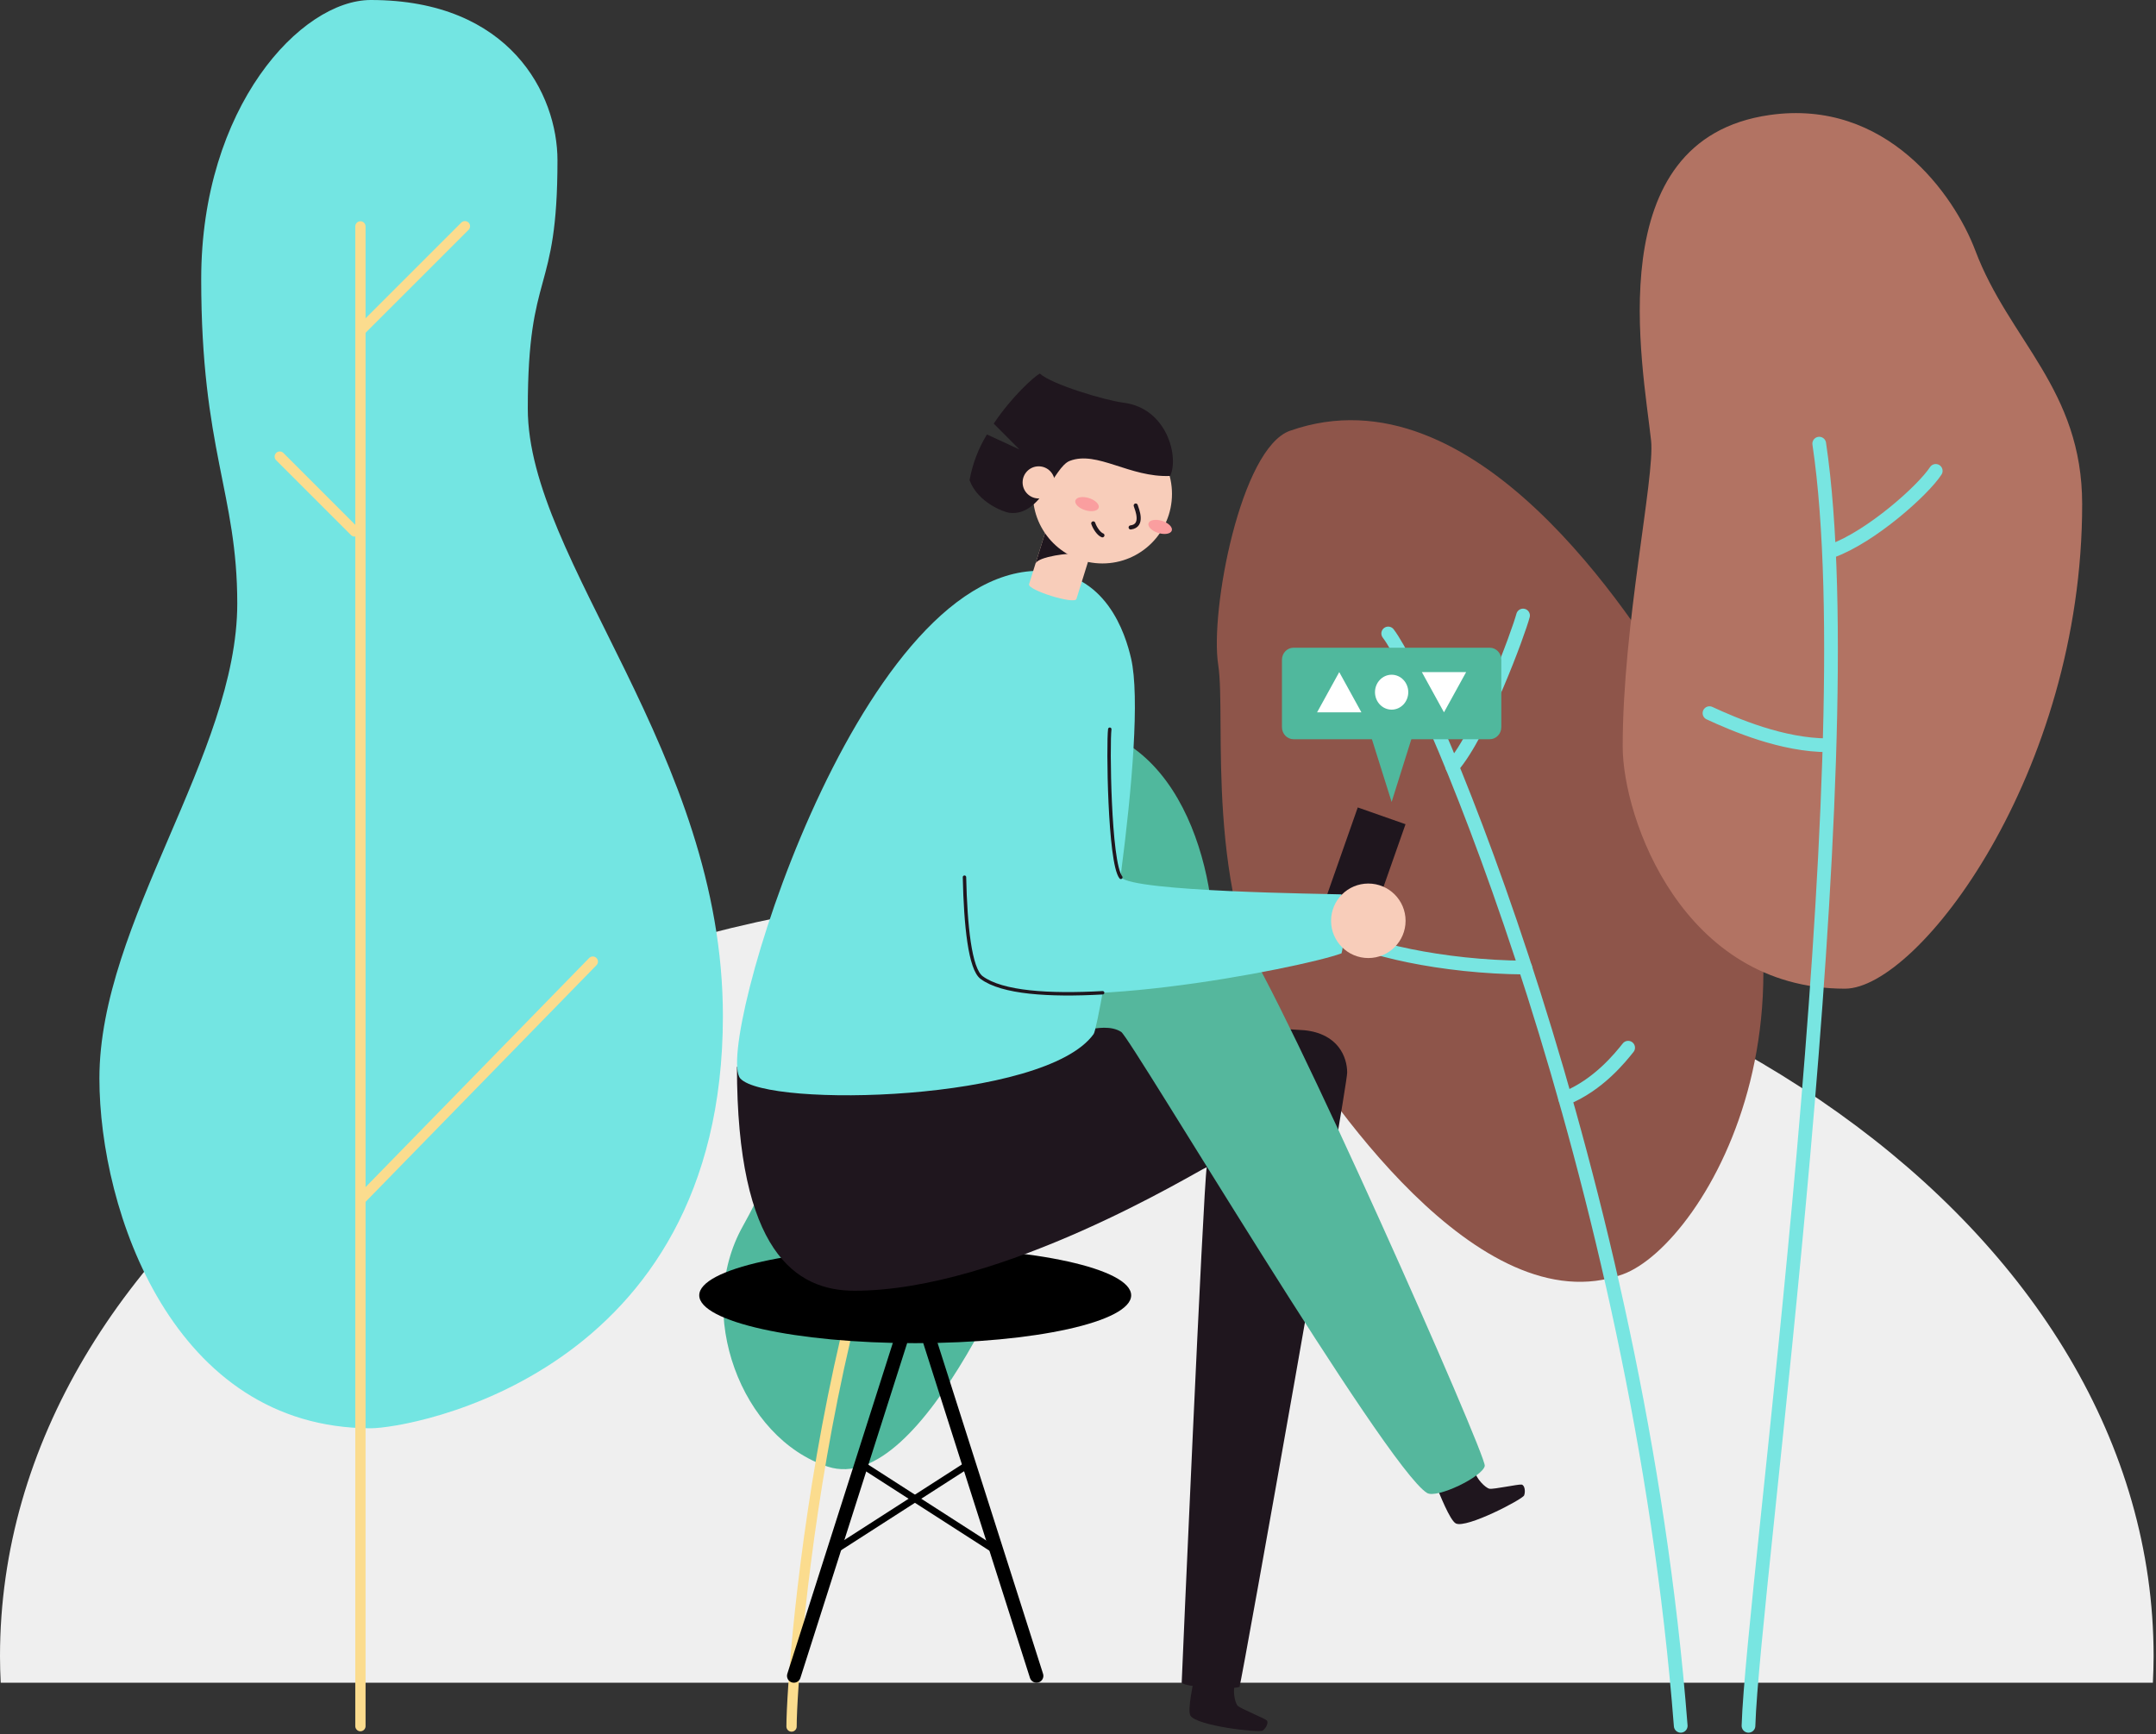 <svg width="629" height="506" viewBox="0 0 629 506" fill="none" xmlns="http://www.w3.org/2000/svg">
<rect x="0" y="0" width="629" height="506" fill="#333333" stroke="none"/>
<path d="M628.09 491.01C628.21 488.44 628.3 485.86 628.3 483.27C628.3 359.41 487.65 259 314.15 259C140.65 259 0 359.41 0 483.27C0 485.86 0.08 488.44 0.21 491.01H628.09Z" fill="#EFEFEF"/>
<g clip-path="url(#clip0)">
<path d="M108.19 0C148.9 0 162.64 27.6 162.64 46.78C162.64 86.78 153.98 77.86 153.98 119.2C153.98 163.63 210.9 219.73 210.9 296.47C210.9 401.38 119.33 416.76 108.19 416.76C50.45 416.76 29 353.22 29 314.67C29 269 69.22 220.11 69.22 176.09C69.22 143.89 58.7 131.38 58.7 81.46C58.7 31.26 87.78 0 108.19 0Z" fill="#73E5E2"/>
<path d="M105.15 503.67V66.06" stroke="#FBDC8E" stroke-width="3" stroke-miterlimit="10" stroke-linecap="round"/>
<path d="M105.15 350.08L172.95 280.59" stroke="#FBDC8E" stroke-width="3" stroke-miterlimit="10" stroke-linecap="round"/>
<path d="M103.46 155.07L81.62 133.23" stroke="#FBDC8E" stroke-width="3" stroke-miterlimit="10" stroke-linecap="round"/>
<path d="M105.15 96.49L135.64 66.01" stroke="#FBDC8E" stroke-width="3" stroke-miterlimit="10" stroke-linecap="round"/>
</g>
<g clip-path="url(#clip1)">
<path d="M324.48 214.7C354 228.13 357.36 277.87 352 289C343.43 306.77 312.24 332.47 303.85 350.21C300.25 357.82 269.85 437.21 241.48 427.95C216.27 419.67 202.48 383.18 216.72 357.79C237.72 320.24 246.18 270.17 253.62 256.79C263.44 239.18 295.78 201.64 324.48 214.7Z" fill="#50B89D"/>
<path d="M230.93 503.79C230.93 485.61 241.93 340.14 294.25 280.71" stroke="#FBDC8E" stroke-width="3" stroke-miterlimit="10" stroke-linecap="round"/>
<path d="M275.62 308.27L264.29 264.93" stroke="#FBDC8E" stroke-width="3" stroke-miterlimit="10" stroke-linecap="round"/>
</g>
<g clip-path="url(#clip2)">
<path d="M376.36 125.69C430.47 106.68 476.58 181 489 200.75C543.31 287.51 497.47 363.17 473.4 371.85C431.44 387 385.89 318.85 373 297.27C351 260.71 357.84 209.53 355.4 193.93C352.96 178.33 361.93 130.76 376.36 125.69Z" fill="#8E554A"/>
<path d="M516.26 33.56C550.38 28.68 570.15 56.91 576.26 73.04C586.15 99.36 607.46 113.5 607.46 147.13C607.46 225.61 559.69 288.49 538.24 288.49C490.96 288.49 473.41 238.77 473.41 217.81C473.41 182.23 482.82 139.32 481.7 128.61C479.34 106.61 466.16 40.71 516.26 33.56Z" fill="#B27363"/>
<path d="M405 184.84C416.89 200.38 477.93 343.62 490.34 503.58" stroke="#78E5E1" stroke-width="4" stroke-linecap="round" stroke-linejoin="round"/>
<path d="M444.34 179.6C443.05 184.48 432.34 213.81 423.7 223.77" stroke="#78E5E1" stroke-width="4" stroke-linecap="round" stroke-linejoin="round"/>
<path d="M389.18 271.43C397.39 276.88 421 282.19 445 282.33" stroke="#78E5E1" stroke-width="4" stroke-linecap="round" stroke-linejoin="round"/>
<path d="M475 305.71C472.78 308.49 466.37 316.59 456.61 320.52" stroke="#78E5E1" stroke-width="4" stroke-linecap="round" stroke-linejoin="round"/>
<path d="M530.75 129.45C544.8 223.77 511.31 463.33 510.11 503.58" stroke="#78E5E1" stroke-width="4" stroke-linecap="round" stroke-linejoin="round"/>
<path d="M564.74 137.4C561.04 143.08 545.94 156.56 534.47 160.75" stroke="#78E5E1" stroke-width="4" stroke-linecap="round" stroke-linejoin="round"/>
<path d="M498.73 208.09C506.11 211.49 519.98 217.46 533.34 217.46" stroke="#78E5E1" stroke-width="4" stroke-linecap="round" stroke-linejoin="round"/>
</g>
<g clip-path="url(#clip3)">
<path d="M267.005 391.924C301.802 391.924 330.01 385.673 330.01 377.962C330.01 370.251 301.802 364 267.005 364C232.208 364 204 370.251 204 377.962C204 385.673 232.208 391.924 267.005 391.924Z" fill="black"/>
<path d="M267.005 377.962L231.604 488.998" stroke="black" stroke-width="4" stroke-miterlimit="10" stroke-linecap="round"/>
<path d="M267.005 377.962L302.396 488.998" stroke="black" stroke-width="4" stroke-miterlimit="10" stroke-linecap="round"/>
<path d="M243.225 452.547L282.689 427.185" stroke="black" stroke-width="2" stroke-miterlimit="10" stroke-linecap="round"/>
<path d="M251.161 427.185L290.616 452.547" stroke="black" stroke-width="2" stroke-miterlimit="10" stroke-linecap="round"/>
</g>
<g clip-path="url(#clip4)">
<path d="M410.052 240.5L396.118 235.604L385.45 265.964L399.385 270.86L410.052 240.5Z" fill="#1F161E"/>
<path d="M419.28 434.24C419.87 435.59 423.01 443.71 424.75 444.54C427.9 446.03 444.21 437.48 444.65 436.35C445.09 435.22 444.84 433.35 443.92 433.19C443 433.03 435.72 434.63 434.54 434.4C433.36 434.17 430.63 431.4 430.31 429.4" fill="#1F161E"/>
<path d="M215 311.29C215 365.29 232.18 376.63 249.27 376.63C292.56 376.63 348.88 341.91 352.06 340.57C351.06 346.25 344.75 490.23 344.75 491.06C346.25 492.23 357.75 493.24 361.62 492.23C362.62 488.73 393.03 317.48 393.03 312.97C393.03 308.46 390.41 301.6 380.5 300.61C376.31 300.19 318.02 297.77 318.02 297.77" fill="#1F161E"/>
<path d="M361.93 273C375.06 292 433.69 424.63 433.17 427.73C432.65 430.83 419.17 437.4 416.32 435.63C404.23 428.18 330 303 327.11 301.11C324.22 299.22 319.89 299.95 317.31 300.47C310.6 289.32 325.62 276.08 361.93 273Z" fill="#55B79D"/>
<path d="M303.15 166.56C322.73 166.56 328.36 185.1 329.98 192.1C335.16 214.45 320.74 299.38 319.07 301.72C304.9 321.53 223.9 323.29 216 314.71C208.1 306.13 249.65 166.56 303.15 166.56Z" fill="#73E5E2"/>
<path d="M348.54 489C348.28 490.45 346.32 498.94 347.3 500.6C349.06 503.6 367.37 505.67 368.37 504.98C369.37 504.29 370.2 502.6 369.54 501.98C368.88 501.36 361.94 498.58 361.09 497.72C360.24 496.86 359.53 493.04 360.4 491.2" fill="#1F161E"/>
<path d="M300.22 170.47C299.69 172.17 313.51 176.47 314.04 174.78L319.4 157.58L305.59 153.27L300.22 170.47Z" fill="#F8CDBA"/>
<path d="M313.92 161.65C312.57 161.23 302.76 162.36 302.1 164.48L305.59 153.27C307.74 153.94 313.92 161.65 313.92 161.65Z" fill="#1F161E"/>
<path d="M321.63 164.41C332.836 164.41 341.92 155.326 341.92 144.12C341.92 132.914 332.836 123.83 321.63 123.83C310.424 123.83 301.34 132.914 301.34 144.12C301.34 155.326 310.424 164.41 321.63 164.41Z" fill="#F8CDBA"/>
<path d="M341.868 154.809C342.172 153.833 340.898 152.568 339.021 151.982C337.144 151.397 335.376 151.712 335.071 152.688C334.767 153.663 336.042 154.929 337.919 155.514C339.796 156.1 341.564 155.784 341.868 154.809Z" fill="#FA9E9F"/>
<path d="M320.534 148.156C320.838 147.181 319.563 145.915 317.687 145.33C315.81 144.744 314.041 145.06 313.737 146.035C313.433 147.011 314.708 148.276 316.584 148.862C318.461 149.447 320.23 149.131 320.534 148.156Z" fill="#FA9E9F"/>
<path d="M331.34 147.51C331.69 148.61 333.77 153.43 329.86 153.9" stroke="#1F161E" stroke-width="1.2" stroke-miterlimit="10" stroke-linecap="round"/>
<path d="M321.62 156.2C320.62 155.85 319.42 154.13 318.95 152.72" stroke="#1F161E" stroke-width="1.2" stroke-miterlimit="10" stroke-linecap="round"/>
<path d="M327.77 117.5C322.42 116.83 306.89 112.21 303.36 109C301.69 109.88 295.2 115.71 289.91 123.6L297.42 131.15L287.93 126.77C285.429 130.868 283.71 135.395 282.86 140.12C285.31 146.73 293 149.45 294.45 149.63C303.8 150.81 307.39 136.28 312.1 134.48C320.1 131.41 329.52 139.38 341.37 138.88C344 133.51 340.58 119.11 327.77 117.5Z" fill="#1F161E"/>
<path d="M303.03 145.45C305.62 145.45 307.72 143.35 307.72 140.76C307.72 138.17 305.62 136.07 303.03 136.07C300.44 136.07 298.34 138.17 298.34 140.76C298.34 143.35 300.44 145.45 303.03 145.45Z" fill="#F8CDBA"/>
<path d="M282.86 214.12C281.86 220.38 278.62 279.49 286.38 285.24C303 297.55 379.75 282.49 391.38 278.18C392.64 274.06 391.38 260.97 391.38 260.97C386.9 260.79 330.38 260.25 327.01 255.97C323.64 251.69 323.24 216.7 323.78 212.75" fill="#73E5E2"/>
<path d="M399.2 279.55C405.203 279.55 410.07 274.683 410.07 268.68C410.07 262.677 405.203 257.81 399.2 257.81C393.197 257.81 388.33 262.677 388.33 268.68C388.33 274.683 393.197 279.55 399.2 279.55Z" fill="#F8CDBA"/>
<path d="M327 256C323.59 251.69 323.23 216.73 323.77 212.78" stroke="#1F161E" stroke-linecap="round" stroke-linejoin="round"/>
<path d="M321.69 289.68C306.03 290.55 292.34 289.68 286.38 285.24C282.98 282.73 281.69 270 281.38 255.95" stroke="#1F161E" stroke-linecap="round" stroke-linejoin="round"/>
<path d="M434.635 189H377.365C375.507 189 374 190.582 374 192.532V212.165C374 214.115 375.507 215.697 377.365 215.697H434.635C436.493 215.697 438 214.115 438 212.165V192.532C438 190.582 436.493 189 434.635 189Z" fill="#50B89D"/>
<path d="M406 234L413.708 209.483H398.292L406 234Z" fill="#50B89D"/>
<path d="M390.716 196.111L384.252 207.851H397.181L390.716 196.111Z" fill="white"/>
<path d="M421.272 207.851L427.737 196.111H414.819L421.272 207.851Z" fill="white"/>
<path d="M406 207.07C408.681 207.07 410.854 204.789 410.854 201.975C410.854 199.162 408.681 196.881 406 196.881C403.319 196.881 401.146 199.162 401.146 201.975C401.146 204.789 403.319 207.07 406 207.07Z" fill="white"/>
</g>
<defs>
<clipPath id="clip0">
<rect width="181.9" height="505.17" fill="white" transform="translate(29)"/>
</clipPath>
<clipPath id="clip1">
<rect width="143.11" height="293.29" fill="white" transform="translate(211 212)"/>
</clipPath>
<clipPath id="clip2">
<rect width="252.41" height="472.58" fill="white" transform="translate(355 33)"/>
</clipPath>
<clipPath id="clip3">
<rect width="126" height="127" fill="white" transform="translate(204 364)"/>
</clipPath>
<clipPath id="clip4">
<rect width="229.86" height="396.08" fill="white" transform="translate(215 109)"/>
</clipPath>
</defs>
</svg>
